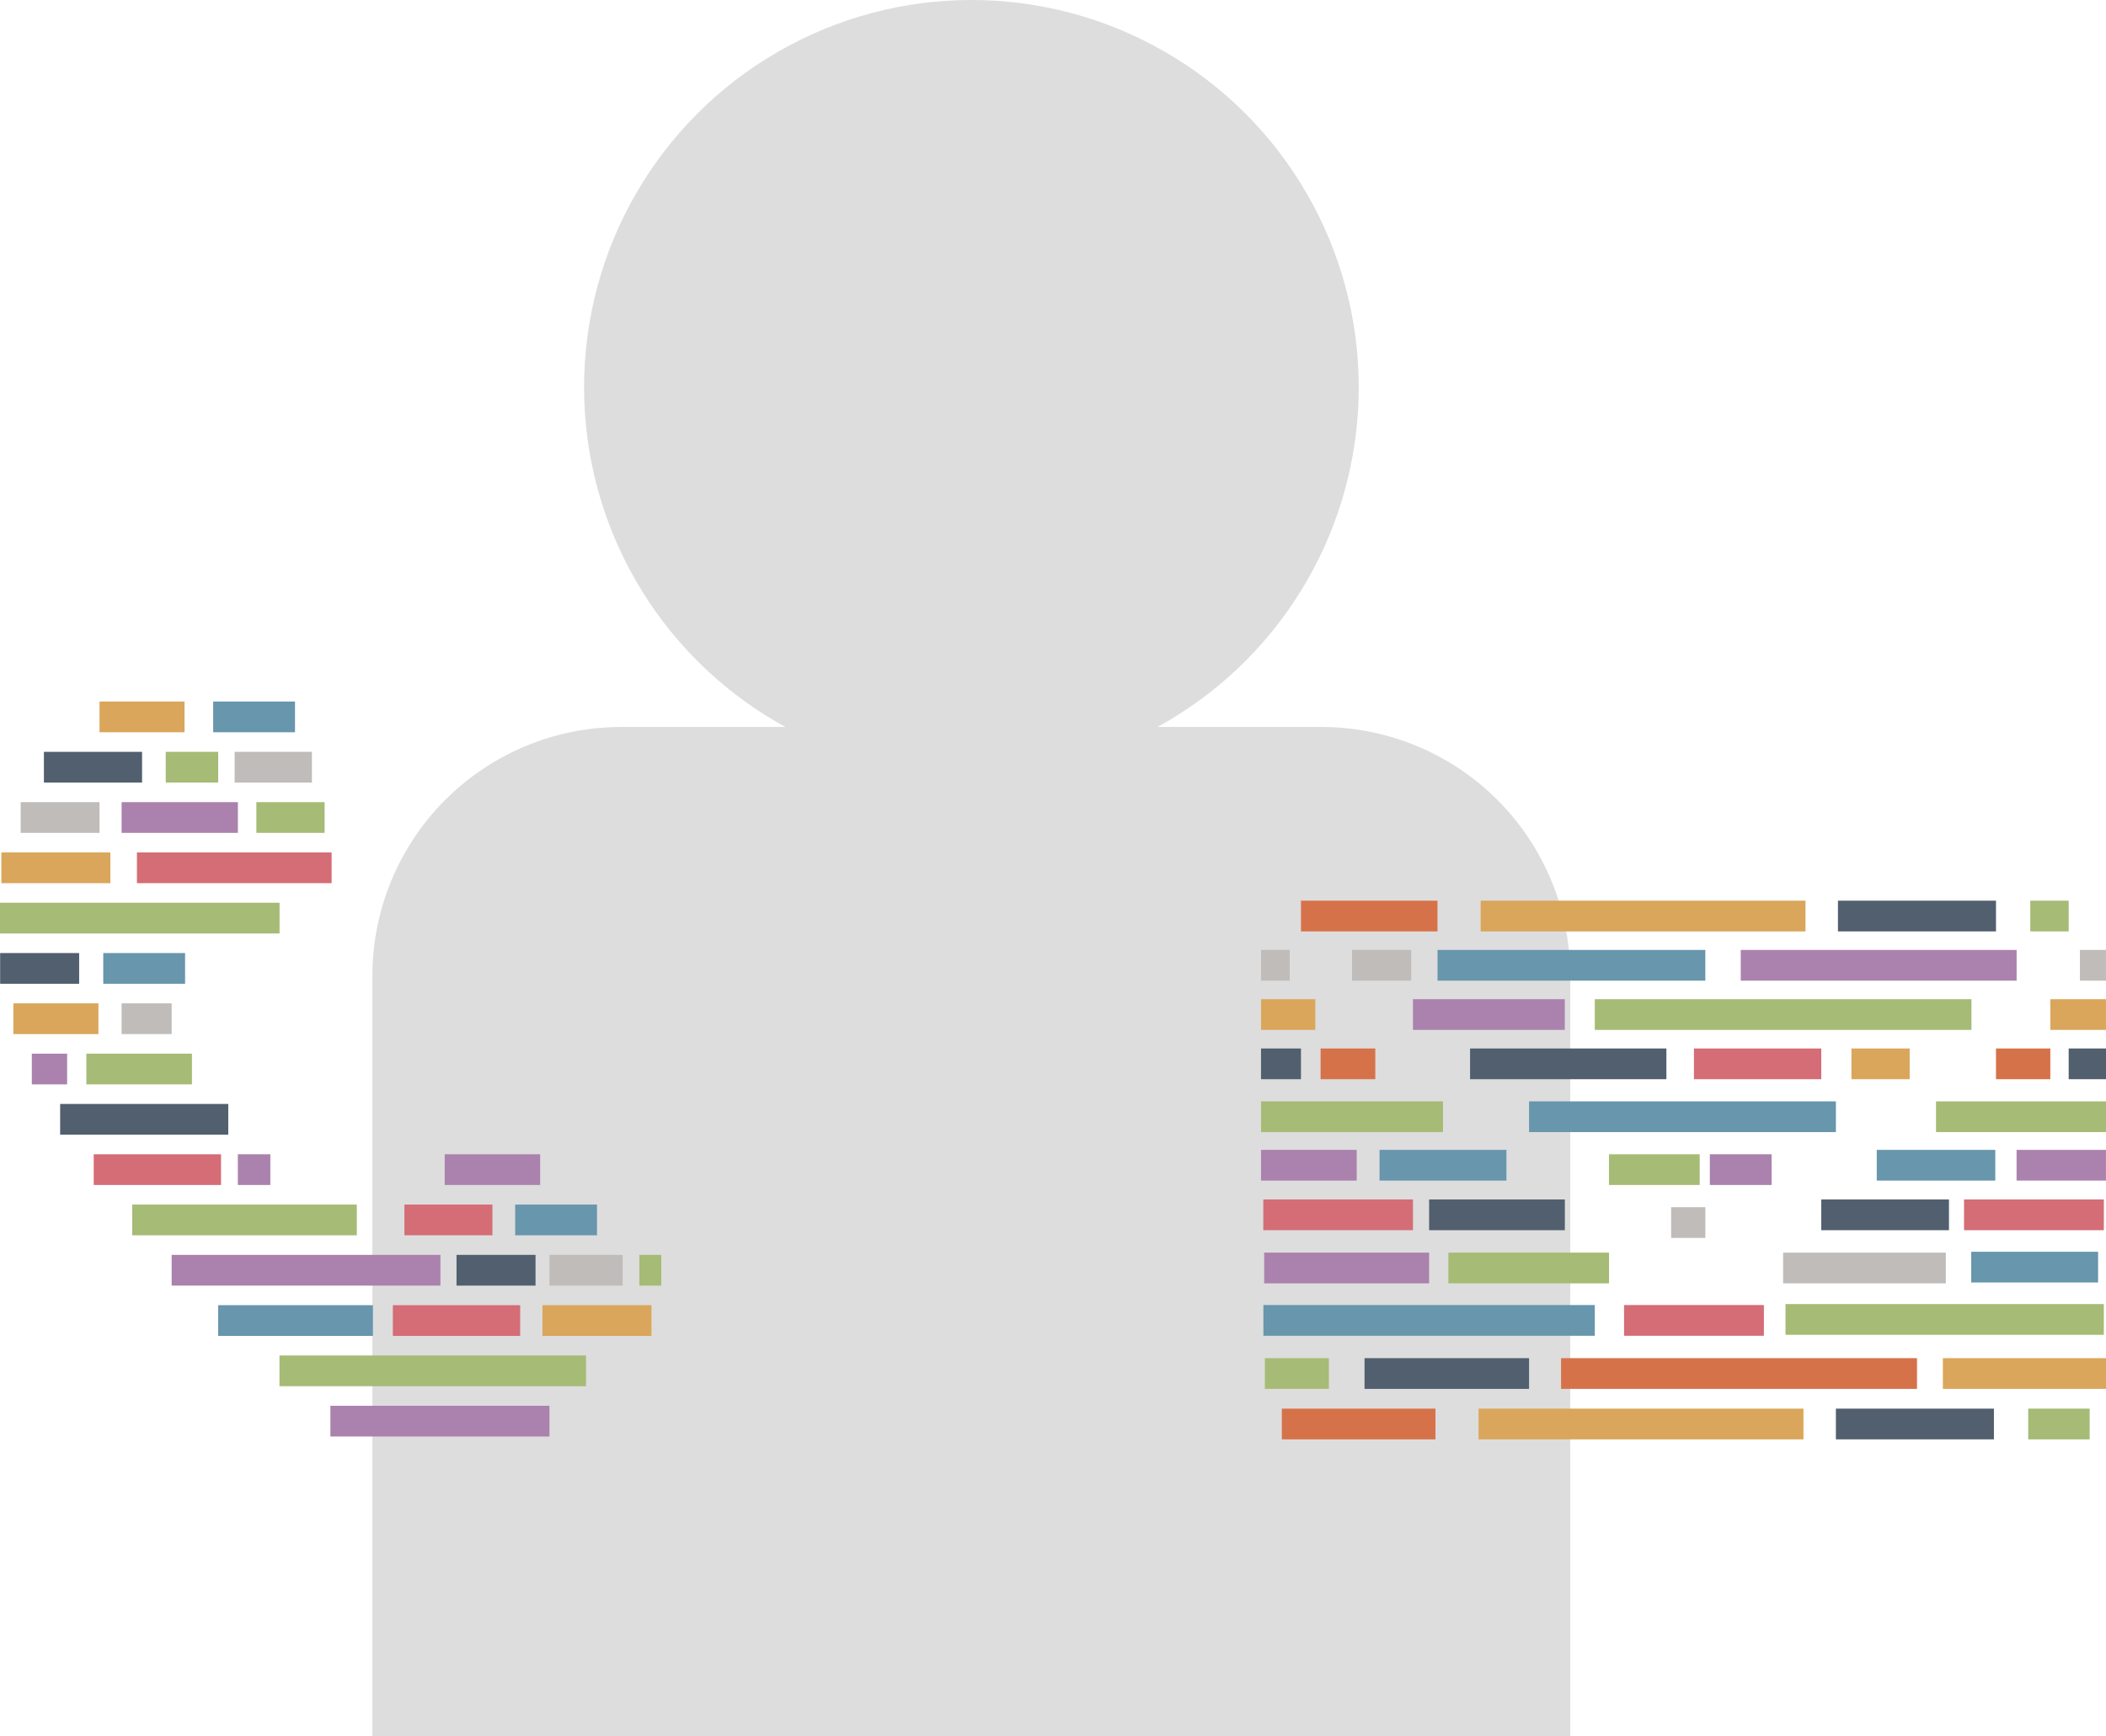 <svg id="Lag_1" data-name="Lag 1" xmlns="http://www.w3.org/2000/svg" viewBox="0 0 479.73 395.54"><defs><style>.cls-1{fill:#ddd;}.cls-2{fill:#d67249;}.cls-3{fill:#d9a65b;}.cls-4{fill:#525f6e;}.cls-5{fill:#a6bb75;}.cls-6{fill:#aa82ad;}.cls-7{fill:#6796ad;}.cls-8{fill:#bfbcba;}.cls-9{fill:#d46d76;}</style></defs><path class="cls-1" d="M141.53,165.62H301a56.69,56.69,0,0,1,56.69,56.69V395.54a0,0,0,0,1,0,0H84.83a0,0,0,0,1,0,0V222.31A56.69,56.69,0,0,1,141.53,165.62Z"/><circle class="cls-1" cx="221.28" cy="88.23" r="88.23"/><rect class="cls-2" x="296.35" y="205.19" width="31.1" height="7"/><rect class="cls-3" x="337.28" y="205.19" width="74" height="7"/><rect class="cls-4" x="418.67" y="205.19" width="36" height="7"/><rect class="cls-5" x="462.48" y="205.19" width="8.75" height="7"/><rect class="cls-6" x="396.53" y="216.41" width="62.84" height="7"/><rect class="cls-7" x="327.46" y="216.41" width="61" height="7"/><rect class="cls-8" x="307.98" y="216.41" width="13.48" height="7"/><rect class="cls-5" x="363.28" y="227.63" width="85.8" height="7"/><rect class="cls-6" x="321.86" y="227.63" width="34.59" height="7"/><rect class="cls-4" x="334.87" y="238.86" width="44.72" height="7"/><rect class="cls-9" x="385.87" y="238.86" width="29" height="7"/><rect class="cls-3" x="421.74" y="238.86" width="13.27" height="7"/><rect class="cls-7" x="348.31" y="250.91" width="69.89" height="7"/><rect class="cls-5" x="366.52" y="262.96" width="20.66" height="7"/><rect class="cls-6" x="389.49" y="262.96" width="14.07" height="7"/><rect class="cls-8" x="380.67" y="275.02" width="7.79" height="7"/><rect class="cls-8" x="473.79" y="216.41" width="5.93" height="7"/><rect class="cls-3" x="467.05" y="227.63" width="12.67" height="7"/><rect class="cls-2" x="454.67" y="238.86" width="12.38" height="7"/><rect class="cls-4" x="471.23" y="238.86" width="8.5" height="7"/><rect class="cls-5" x="441.01" y="250.91" width="38.72" height="7"/><rect class="cls-7" x="427.51" y="261.96" width="27" height="7"/><rect class="cls-2" x="291.99" y="320.91" width="35" height="7"/><rect class="cls-3" x="336.81" y="320.91" width="74" height="7"/><rect class="cls-4" x="418.2" y="320.91" width="36" height="7"/><rect class="cls-5" x="462.01" y="320.91" width="14" height="7"/><rect class="cls-2" x="842.97" y="835.38" width="81.08" height="7" transform="translate(1279.65 1151.79) rotate(180)"/><rect class="cls-3" x="442.57" y="309.41" width="37.16" height="7"/><rect class="cls-4" x="310.83" y="309.41" width="37.48" height="7"/><rect class="cls-5" x="288.13" y="309.41" width="14.58" height="7"/><rect class="cls-6" x="459.36" y="261.96" width="20.36" height="7"/><rect class="cls-4" x="414.87" y="273.26" width="29.09" height="7"/><rect class="cls-9" x="447.39" y="273.26" width="31.85" height="7"/><rect class="cls-8" x="287.25" y="216.41" width="6.54" height="7"/><rect class="cls-3" x="287.25" y="227.63" width="12.37" height="7"/><rect class="cls-2" x="300.82" y="238.86" width="12.46" height="7"/><rect class="cls-4" x="287.25" y="238.86" width="9.1" height="7"/><rect class="cls-5" x="287.25" y="250.91" width="41.45" height="7"/><rect class="cls-7" x="314.25" y="261.96" width="28.9" height="7"/><rect class="cls-6" x="287.25" y="261.96" width="21.8" height="7"/><rect class="cls-4" x="325.54" y="273.26" width="30.92" height="7"/><rect class="cls-9" x="287.77" y="273.26" width="34.09" height="7"/><rect class="cls-7" x="287.79" y="297.31" width="75.49" height="7"/><rect class="cls-9" x="369.95" y="297.31" width="31.85" height="7"/><rect class="cls-5" x="406.72" y="297.09" width="72.52" height="7"/><rect class="cls-6" x="287.97" y="285.37" width="37.57" height="7"/><rect class="cls-5" x="329.93" y="285.37" width="36.59" height="7"/><rect class="cls-7" x="449.03" y="285.17" width="28.9" height="7"/><rect class="cls-8" x="406.18" y="285.37" width="37.06" height="7"/><rect class="cls-3" x="22.67" y="159.82" width="19.37" height="7"/><rect class="cls-4" x="10" y="171.28" width="22.36" height="7"/><rect class="cls-5" x="37.75" y="171.28" width="11.95" height="7"/><rect class="cls-6" x="27.7" y="182.74" width="26.49" height="7"/><rect class="cls-9" x="31.19" y="194.2" width="44.35" height="7"/><rect class="cls-8" x="4.71" y="182.74" width="17.96" height="7"/><rect class="cls-3" x="0.31" y="194.2" width="24.83" height="7"/><rect class="cls-5" y="205.66" width="63.68" height="7"/><rect class="cls-4" x="0.03" y="217.12" width="18" height="7"/><rect class="cls-3" x="3.05" y="228.58" width="19.37" height="7"/><rect class="cls-8" x="27.7" y="228.58" width="11.4" height="7"/><rect class="cls-5" x="19.67" y="240.04" width="24.05" height="7"/><rect class="cls-6" x="7.25" y="240.04" width="8.04" height="7"/><rect class="cls-4" x="13.7" y="251.5" width="38.3" height="7"/><rect class="cls-6" x="101.3" y="262.96" width="21.74" height="7"/><rect class="cls-9" x="21.35" y="262.96" width="29" height="7"/><rect class="cls-6" x="54.18" y="262.96" width="7.4" height="7"/><rect class="cls-5" x="30.12" y="274.42" width="51.16" height="7"/><rect class="cls-9" x="92.12" y="274.42" width="20.05" height="7"/><rect class="cls-7" x="117.35" y="274.42" width="18.64" height="7"/><rect class="cls-7" x="23.52" y="217.12" width="18.64" height="7"/><rect class="cls-6" x="39.1" y="285.88" width="61.23" height="7"/><rect class="cls-4" x="103.99" y="285.88" width="18" height="7"/><rect class="cls-8" x="125.17" y="285.88" width="16.66" height="7"/><rect class="cls-5" x="145.64" y="285.88" width="4.99" height="7"/><rect class="cls-7" x="49.7" y="297.34" width="35.25" height="7"/><rect class="cls-9" x="89.49" y="297.34" width="29" height="7"/><rect class="cls-5" x="63.66" y="308.8" width="69.83" height="7"/><rect class="cls-3" x="123.57" y="297.34" width="24.83" height="7"/><rect class="cls-6" x="75.26" y="320.26" width="49.9" height="7"/><rect class="cls-7" x="48.56" y="159.82" width="18.64" height="7"/><rect class="cls-8" x="53.45" y="171.28" width="17.6" height="7"/><rect class="cls-5" x="58.4" y="182.74" width="15.54" height="7"/></svg>